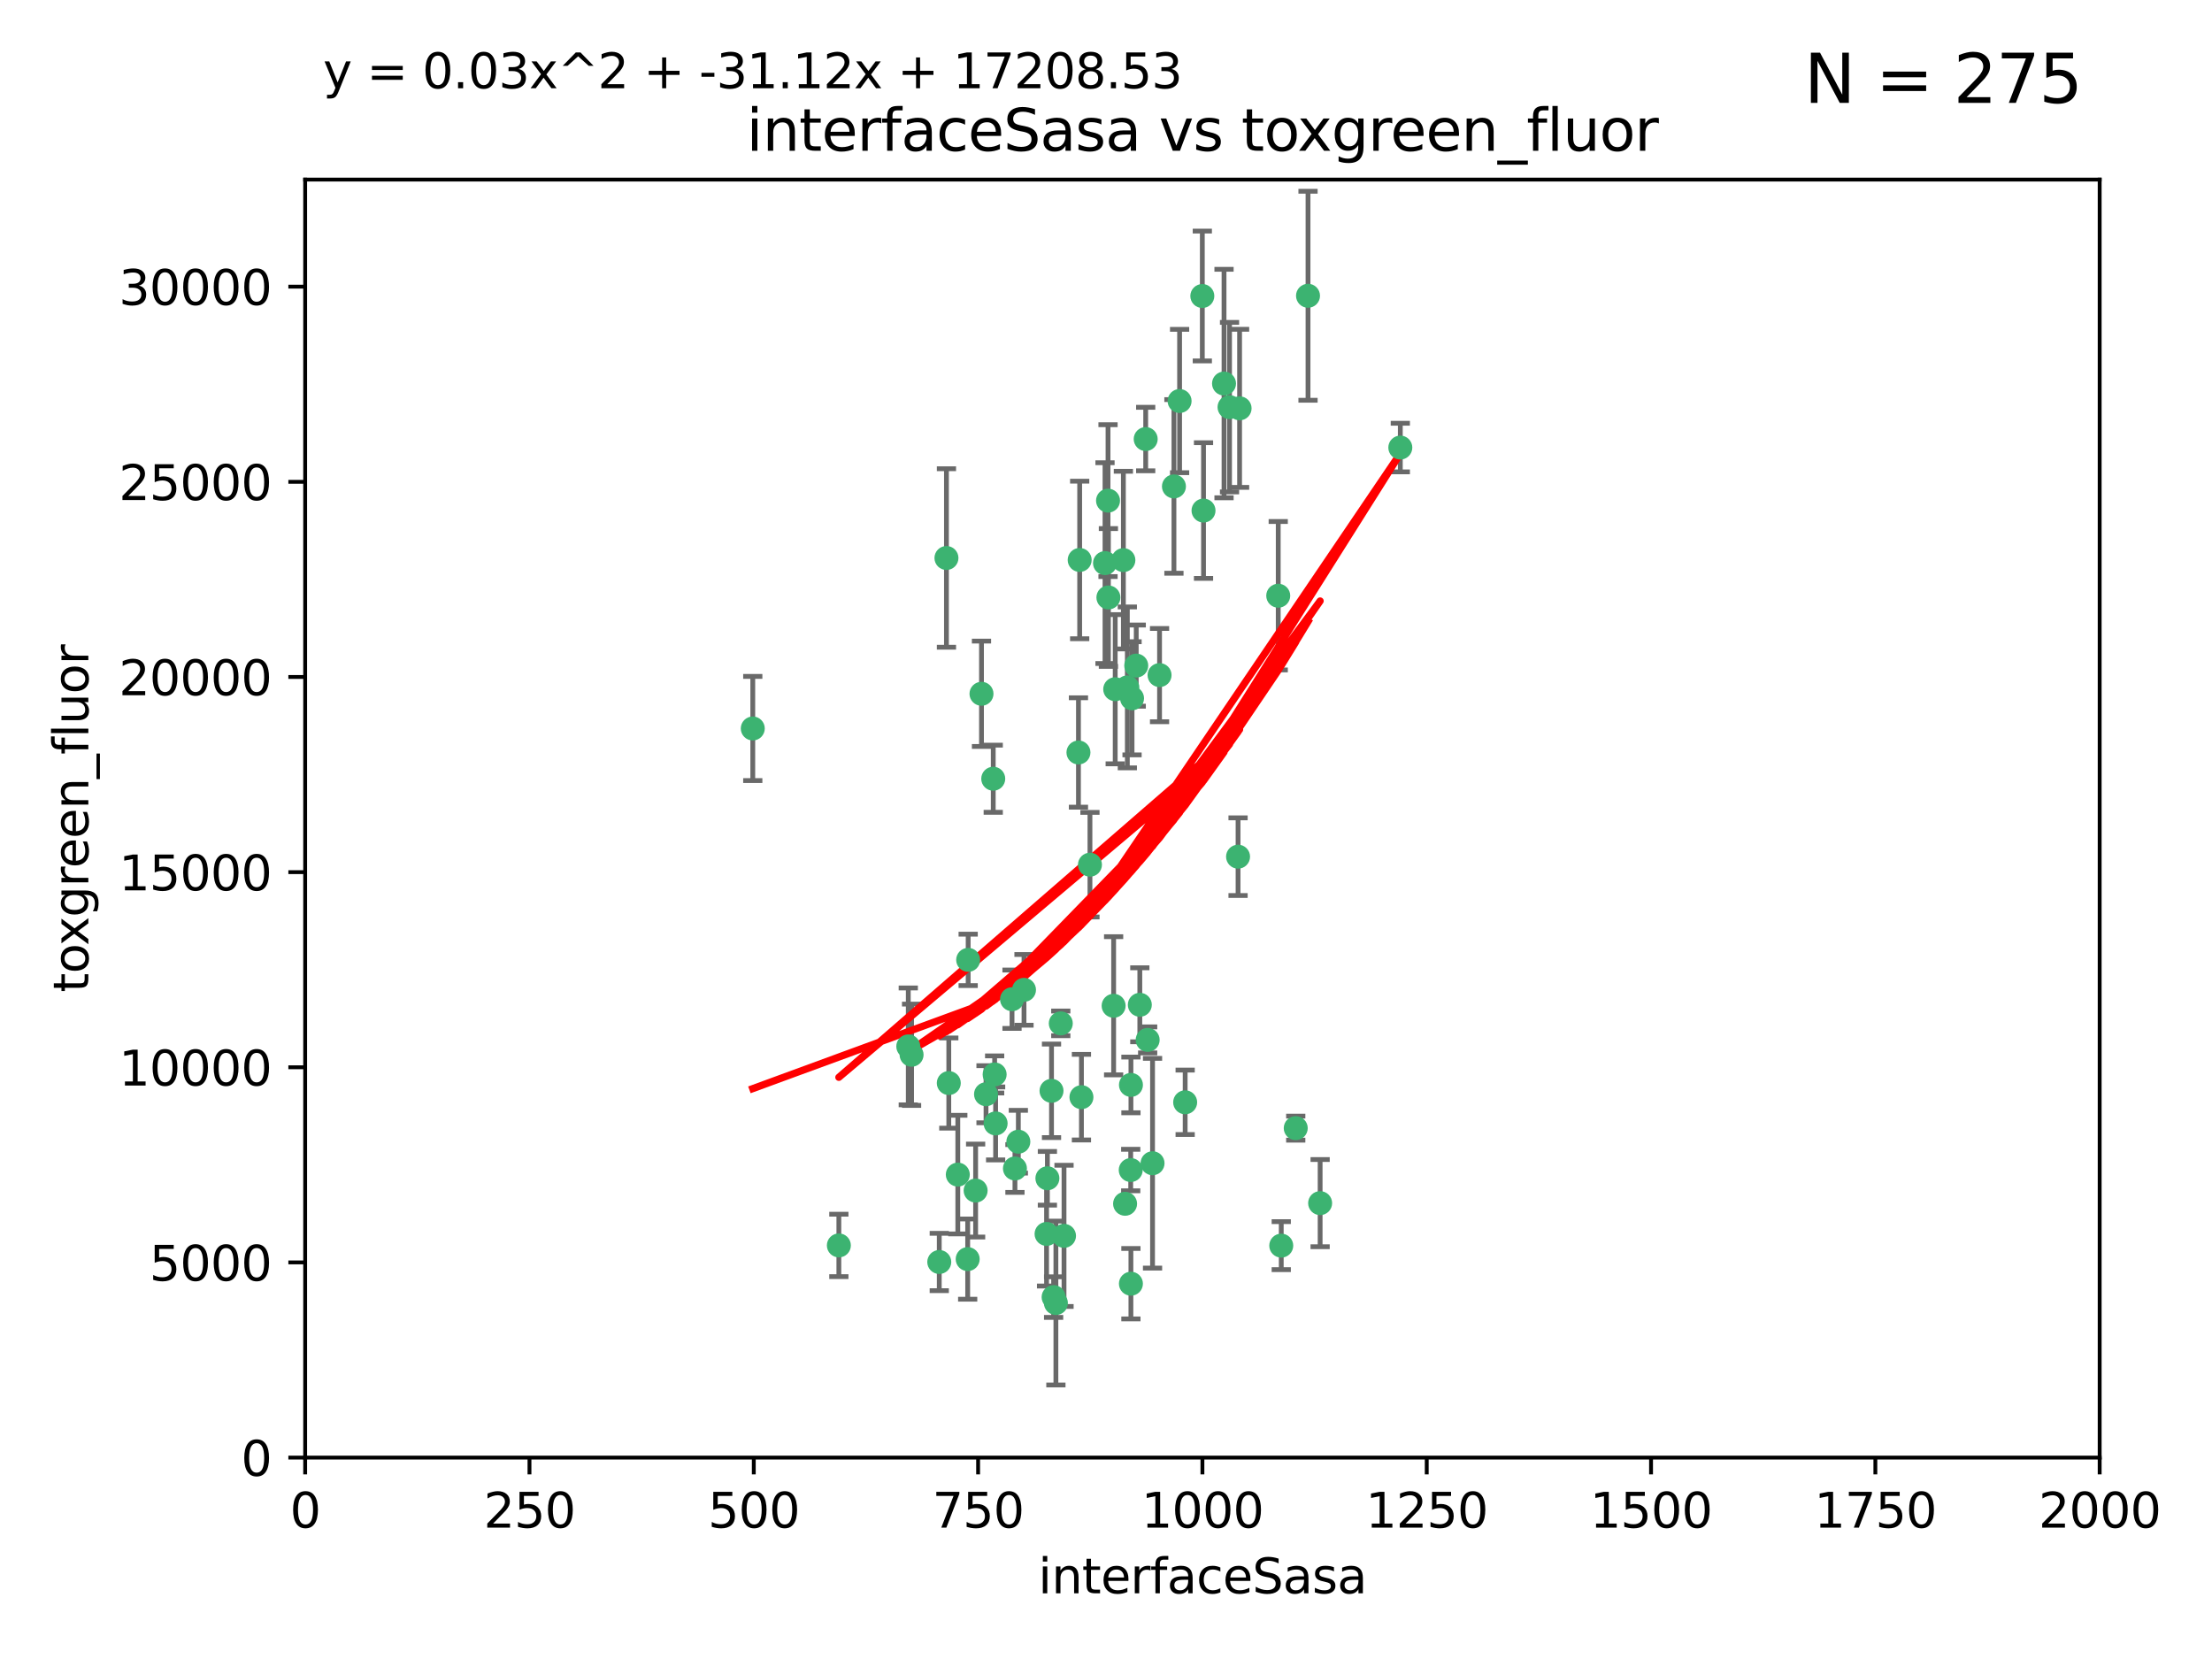 <?xml version="1.0" encoding="utf-8" standalone="no"?>
<!DOCTYPE svg PUBLIC "-//W3C//DTD SVG 1.1//EN"
  "http://www.w3.org/Graphics/SVG/1.1/DTD/svg11.dtd">
<svg xmlns:xlink="http://www.w3.org/1999/xlink" width="460.8pt" height="345.6pt" viewBox="0 0 460.8 345.6" xmlns="http://www.w3.org/2000/svg" version="1.1">
 <defs>
  <style type="text/css">*{stroke-linejoin: round; stroke-linecap: butt}</style>
 </defs>
 <g id="figure_1">
  <g id="patch_1">
   <path d="M 0 345.6 
L 460.8 345.6 
L 460.8 0 
L 0 0 
z
" style="fill: #ffffff"/>
  </g>
  <g id="axes_1">
   <g id="patch_2">
    <path d="M 63.571 303.64 
L 437.4 303.64 
L 437.4 37.411 
L 63.571 37.411 
z
" style="fill: #ffffff"/>
   </g>
   <g id="PathCollection_1">
    <defs>
     <path id="m108605cc46" d="M 0 1.118 
C 0.297 1.118 0.581 1 0.791 0.791 
C 1 0.581 1.118 0.297 1.118 0 
C 1.118 -0.297 1 -0.581 0.791 -0.791 
C 0.581 -1 0.297 -1.118 0 -1.118 
C -0.297 -1.118 -0.581 -1 -0.791 -0.791 
C -1 -0.581 -1.118 -0.297 -1.118 0 
C -1.118 0.297 -1 0.581 -0.791 0.791 
C -0.581 1 -0.297 1.118 0 1.118 
z
" style="stroke: #3cb371"/>
    </defs>
    <g clip-path="url(#pb2a19db1b9)">
     <use xlink:href="#m108605cc46" x="272.484" y="61.614" style="fill: #3cb371; stroke: #3cb371"/>
     <use xlink:href="#m108605cc46" x="266.28" y="124.1" style="fill: #3cb371; stroke: #3cb371"/>
     <use xlink:href="#m108605cc46" x="250.716" y="106.358" style="fill: #3cb371; stroke: #3cb371"/>
     <use xlink:href="#m108605cc46" x="254.987" y="79.9" style="fill: #3cb371; stroke: #3cb371"/>
     <use xlink:href="#m108605cc46" x="174.75" y="259.442" style="fill: #3cb371; stroke: #3cb371"/>
     <use xlink:href="#m108605cc46" x="258.229" y="85.062" style="fill: #3cb371; stroke: #3cb371"/>
     <use xlink:href="#m108605cc46" x="241.557" y="140.634" style="fill: #3cb371; stroke: #3cb371"/>
     <use xlink:href="#m108605cc46" x="230.194" y="117.306" style="fill: #3cb371; stroke: #3cb371"/>
     <use xlink:href="#m108605cc46" x="244.553" y="101.33" style="fill: #3cb371; stroke: #3cb371"/>
     <use xlink:href="#m108605cc46" x="232.318" y="143.574" style="fill: #3cb371; stroke: #3cb371"/>
     <use xlink:href="#m108605cc46" x="256.134" y="84.817" style="fill: #3cb371; stroke: #3cb371"/>
     <use xlink:href="#m108605cc46" x="234.02" y="116.682" style="fill: #3cb371; stroke: #3cb371"/>
     <use xlink:href="#m108605cc46" x="238.669" y="91.463" style="fill: #3cb371; stroke: #3cb371"/>
     <use xlink:href="#m108605cc46" x="245.731" y="83.54" style="fill: #3cb371; stroke: #3cb371"/>
     <use xlink:href="#m108605cc46" x="227.058" y="180.131" style="fill: #3cb371; stroke: #3cb371"/>
     <use xlink:href="#m108605cc46" x="266.908" y="259.488" style="fill: #3cb371; stroke: #3cb371"/>
     <use xlink:href="#m108605cc46" x="269.927" y="235.012" style="fill: #3cb371; stroke: #3cb371"/>
     <use xlink:href="#m108605cc46" x="240.095" y="242.324" style="fill: #3cb371; stroke: #3cb371"/>
     <use xlink:href="#m108605cc46" x="291.711" y="93.237" style="fill: #3cb371; stroke: #3cb371"/>
     <use xlink:href="#m108605cc46" x="224.916" y="116.65" style="fill: #3cb371; stroke: #3cb371"/>
     <use xlink:href="#m108605cc46" x="250.465" y="61.664" style="fill: #3cb371; stroke: #3cb371"/>
     <use xlink:href="#m108605cc46" x="204.462" y="144.527" style="fill: #3cb371; stroke: #3cb371"/>
     <use xlink:href="#m108605cc46" x="201.688" y="199.958" style="fill: #3cb371; stroke: #3cb371"/>
     <use xlink:href="#m108605cc46" x="230.822" y="104.293" style="fill: #3cb371; stroke: #3cb371"/>
     <use xlink:href="#m108605cc46" x="224.662" y="156.754" style="fill: #3cb371; stroke: #3cb371"/>
     <use xlink:href="#m108605cc46" x="275.007" y="250.635" style="fill: #3cb371; stroke: #3cb371"/>
     <use xlink:href="#m108605cc46" x="236.699" y="138.657" style="fill: #3cb371; stroke: #3cb371"/>
     <use xlink:href="#m108605cc46" x="230.901" y="124.464" style="fill: #3cb371; stroke: #3cb371"/>
     <use xlink:href="#m108605cc46" x="234.375" y="250.767" style="fill: #3cb371; stroke: #3cb371"/>
     <use xlink:href="#m108605cc46" x="221.654" y="257.451" style="fill: #3cb371; stroke: #3cb371"/>
     <use xlink:href="#m108605cc46" x="212.14" y="237.838" style="fill: #3cb371; stroke: #3cb371"/>
     <use xlink:href="#m108605cc46" x="195.666" y="262.896" style="fill: #3cb371; stroke: #3cb371"/>
     <use xlink:href="#m108605cc46" x="206.91" y="162.223" style="fill: #3cb371; stroke: #3cb371"/>
     <use xlink:href="#m108605cc46" x="235.596" y="226.007" style="fill: #3cb371; stroke: #3cb371"/>
     <use xlink:href="#m108605cc46" x="235.59" y="267.417" style="fill: #3cb371; stroke: #3cb371"/>
     <use xlink:href="#m108605cc46" x="201.587" y="262.293" style="fill: #3cb371; stroke: #3cb371"/>
     <use xlink:href="#m108605cc46" x="219.488" y="270.21" style="fill: #3cb371; stroke: #3cb371"/>
     <use xlink:href="#m108605cc46" x="189.211" y="217.987" style="fill: #3cb371; stroke: #3cb371"/>
     <use xlink:href="#m108605cc46" x="203.241" y="248.016" style="fill: #3cb371; stroke: #3cb371"/>
     <use xlink:href="#m108605cc46" x="219.05" y="227.238" style="fill: #3cb371; stroke: #3cb371"/>
     <use xlink:href="#m108605cc46" x="237.446" y="209.316" style="fill: #3cb371; stroke: #3cb371"/>
     <use xlink:href="#m108605cc46" x="239.078" y="216.63" style="fill: #3cb371; stroke: #3cb371"/>
     <use xlink:href="#m108605cc46" x="231.989" y="209.522" style="fill: #3cb371; stroke: #3cb371"/>
     <use xlink:href="#m108605cc46" x="220.981" y="213.19" style="fill: #3cb371; stroke: #3cb371"/>
     <use xlink:href="#m108605cc46" x="213.318" y="206.203" style="fill: #3cb371; stroke: #3cb371"/>
     <use xlink:href="#m108605cc46" x="235.826" y="145.468" style="fill: #3cb371; stroke: #3cb371"/>
     <use xlink:href="#m108605cc46" x="246.891" y="229.628" style="fill: #3cb371; stroke: #3cb371"/>
     <use xlink:href="#m108605cc46" x="257.91" y="178.461" style="fill: #3cb371; stroke: #3cb371"/>
     <use xlink:href="#m108605cc46" x="218.192" y="245.459" style="fill: #3cb371; stroke: #3cb371"/>
     <use xlink:href="#m108605cc46" x="219.963" y="271.445" style="fill: #3cb371; stroke: #3cb371"/>
     <use xlink:href="#m108605cc46" x="189.899" y="219.726" style="fill: #3cb371; stroke: #3cb371"/>
     <use xlink:href="#m108605cc46" x="210.824" y="208.158" style="fill: #3cb371; stroke: #3cb371"/>
     <use xlink:href="#m108605cc46" x="205.407" y="227.947" style="fill: #3cb371; stroke: #3cb371"/>
     <use xlink:href="#m108605cc46" x="234.846" y="143.2" style="fill: #3cb371; stroke: #3cb371"/>
     <use xlink:href="#m108605cc46" x="197.163" y="116.24" style="fill: #3cb371; stroke: #3cb371"/>
     <use xlink:href="#m108605cc46" x="225.284" y="228.56" style="fill: #3cb371; stroke: #3cb371"/>
     <use xlink:href="#m108605cc46" x="218.019" y="257.051" style="fill: #3cb371; stroke: #3cb371"/>
     <use xlink:href="#m108605cc46" x="211.432" y="243.416" style="fill: #3cb371; stroke: #3cb371"/>
     <use xlink:href="#m108605cc46" x="199.529" y="244.691" style="fill: #3cb371; stroke: #3cb371"/>
     <use xlink:href="#m108605cc46" x="235.549" y="243.742" style="fill: #3cb371; stroke: #3cb371"/>
     <use xlink:href="#m108605cc46" x="197.651" y="225.621" style="fill: #3cb371; stroke: #3cb371"/>
     <use xlink:href="#m108605cc46" x="207.406" y="234.031" style="fill: #3cb371; stroke: #3cb371"/>
     <use xlink:href="#m108605cc46" x="207.202" y="223.827" style="fill: #3cb371; stroke: #3cb371"/>
     <use xlink:href="#m108605cc46" x="156.817" y="151.755" style="fill: #3cb371; stroke: #3cb371"/>
    </g>
   </g>
   <g id="matplotlib.axis_1">
    <g id="xtick_1">
     <g id="line2d_1">
      <defs>
       <path id="m094d762539" d="M 0 0 
L 0 3.5 
" style="stroke: #000000; stroke-width: 0.8"/>
      </defs>
      <g>
       <use xlink:href="#m094d762539" x="63.571" y="303.64" style="stroke: #000000; stroke-width: 0.8"/>
      </g>
     </g>
     <g id="text_1">
      <!-- 0 -->
      <g transform="translate(60.39 318.238)scale(0.1 -0.1)">
       <defs>
        <path id="DejaVuSans-30" d="M 2034 4250 
Q 1547 4250 1301 3770 
Q 1056 3291 1056 2328 
Q 1056 1369 1301 889 
Q 1547 409 2034 409 
Q 2525 409 2770 889 
Q 3016 1369 3016 2328 
Q 3016 3291 2770 3770 
Q 2525 4250 2034 4250 
z
M 2034 4750 
Q 2819 4750 3233 4129 
Q 3647 3509 3647 2328 
Q 3647 1150 3233 529 
Q 2819 -91 2034 -91 
Q 1250 -91 836 529 
Q 422 1150 422 2328 
Q 422 3509 836 4129 
Q 1250 4750 2034 4750 
z
" transform="scale(0.016)"/>
       </defs>
       <use xlink:href="#DejaVuSans-30"/>
      </g>
     </g>
    </g>
    <g id="xtick_2">
     <g id="line2d_2">
      <g>
       <use xlink:href="#m094d762539" x="110.3" y="303.64" style="stroke: #000000; stroke-width: 0.8"/>
      </g>
     </g>
     <g id="text_2">
      <!-- 250 -->
      <g transform="translate(100.756 318.238)scale(0.1 -0.1)">
       <defs>
        <path id="DejaVuSans-32" d="M 1228 531 
L 3431 531 
L 3431 0 
L 469 0 
L 469 531 
Q 828 903 1448 1529 
Q 2069 2156 2228 2338 
Q 2531 2678 2651 2914 
Q 2772 3150 2772 3378 
Q 2772 3750 2511 3984 
Q 2250 4219 1831 4219 
Q 1534 4219 1204 4116 
Q 875 4013 500 3803 
L 500 4441 
Q 881 4594 1212 4672 
Q 1544 4750 1819 4750 
Q 2544 4750 2975 4387 
Q 3406 4025 3406 3419 
Q 3406 3131 3298 2873 
Q 3191 2616 2906 2266 
Q 2828 2175 2409 1742 
Q 1991 1309 1228 531 
z
" transform="scale(0.016)"/>
        <path id="DejaVuSans-35" d="M 691 4666 
L 3169 4666 
L 3169 4134 
L 1269 4134 
L 1269 2991 
Q 1406 3038 1543 3061 
Q 1681 3084 1819 3084 
Q 2600 3084 3056 2656 
Q 3513 2228 3513 1497 
Q 3513 744 3044 326 
Q 2575 -91 1722 -91 
Q 1428 -91 1123 -41 
Q 819 9 494 109 
L 494 744 
Q 775 591 1075 516 
Q 1375 441 1709 441 
Q 2250 441 2565 725 
Q 2881 1009 2881 1497 
Q 2881 1984 2565 2268 
Q 2250 2553 1709 2553 
Q 1456 2553 1204 2497 
Q 953 2441 691 2322 
L 691 4666 
z
" transform="scale(0.016)"/>
       </defs>
       <use xlink:href="#DejaVuSans-32"/>
       <use xlink:href="#DejaVuSans-35" x="63.623"/>
       <use xlink:href="#DejaVuSans-30" x="127.246"/>
      </g>
     </g>
    </g>
    <g id="xtick_3">
     <g id="line2d_3">
      <g>
       <use xlink:href="#m094d762539" x="157.028" y="303.64" style="stroke: #000000; stroke-width: 0.8"/>
      </g>
     </g>
     <g id="text_3">
      <!-- 500 -->
      <g transform="translate(147.485 318.238)scale(0.1 -0.1)">
       <use xlink:href="#DejaVuSans-35"/>
       <use xlink:href="#DejaVuSans-30" x="63.623"/>
       <use xlink:href="#DejaVuSans-30" x="127.246"/>
      </g>
     </g>
    </g>
    <g id="xtick_4">
     <g id="line2d_4">
      <g>
       <use xlink:href="#m094d762539" x="203.757" y="303.64" style="stroke: #000000; stroke-width: 0.8"/>
      </g>
     </g>
     <g id="text_4">
      <!-- 750 -->
      <g transform="translate(194.213 318.238)scale(0.1 -0.1)">
       <defs>
        <path id="DejaVuSans-37" d="M 525 4666 
L 3525 4666 
L 3525 4397 
L 1831 0 
L 1172 0 
L 2766 4134 
L 525 4134 
L 525 4666 
z
" transform="scale(0.016)"/>
       </defs>
       <use xlink:href="#DejaVuSans-37"/>
       <use xlink:href="#DejaVuSans-35" x="63.623"/>
       <use xlink:href="#DejaVuSans-30" x="127.246"/>
      </g>
     </g>
    </g>
    <g id="xtick_5">
     <g id="line2d_5">
      <g>
       <use xlink:href="#m094d762539" x="250.486" y="303.64" style="stroke: #000000; stroke-width: 0.8"/>
      </g>
     </g>
     <g id="text_5">
      <!-- 1000 -->
      <g transform="translate(237.761 318.238)scale(0.1 -0.1)">
       <defs>
        <path id="DejaVuSans-31" d="M 794 531 
L 1825 531 
L 1825 4091 
L 703 3866 
L 703 4441 
L 1819 4666 
L 2450 4666 
L 2450 531 
L 3481 531 
L 3481 0 
L 794 0 
L 794 531 
z
" transform="scale(0.016)"/>
       </defs>
       <use xlink:href="#DejaVuSans-31"/>
       <use xlink:href="#DejaVuSans-30" x="63.623"/>
       <use xlink:href="#DejaVuSans-30" x="127.246"/>
       <use xlink:href="#DejaVuSans-30" x="190.869"/>
      </g>
     </g>
    </g>
    <g id="xtick_6">
     <g id="line2d_6">
      <g>
       <use xlink:href="#m094d762539" x="297.214" y="303.64" style="stroke: #000000; stroke-width: 0.8"/>
      </g>
     </g>
     <g id="text_6">
      <!-- 1250 -->
      <g transform="translate(284.489 318.238)scale(0.1 -0.1)">
       <use xlink:href="#DejaVuSans-31"/>
       <use xlink:href="#DejaVuSans-32" x="63.623"/>
       <use xlink:href="#DejaVuSans-35" x="127.246"/>
       <use xlink:href="#DejaVuSans-30" x="190.869"/>
      </g>
     </g>
    </g>
    <g id="xtick_7">
     <g id="line2d_7">
      <g>
       <use xlink:href="#m094d762539" x="343.943" y="303.64" style="stroke: #000000; stroke-width: 0.8"/>
      </g>
     </g>
     <g id="text_7">
      <!-- 1500 -->
      <g transform="translate(331.218 318.238)scale(0.1 -0.1)">
       <use xlink:href="#DejaVuSans-31"/>
       <use xlink:href="#DejaVuSans-35" x="63.623"/>
       <use xlink:href="#DejaVuSans-30" x="127.246"/>
       <use xlink:href="#DejaVuSans-30" x="190.869"/>
      </g>
     </g>
    </g>
    <g id="xtick_8">
     <g id="line2d_8">
      <g>
       <use xlink:href="#m094d762539" x="390.671" y="303.64" style="stroke: #000000; stroke-width: 0.8"/>
      </g>
     </g>
     <g id="text_8">
      <!-- 1750 -->
      <g transform="translate(377.946 318.238)scale(0.1 -0.1)">
       <use xlink:href="#DejaVuSans-31"/>
       <use xlink:href="#DejaVuSans-37" x="63.623"/>
       <use xlink:href="#DejaVuSans-35" x="127.246"/>
       <use xlink:href="#DejaVuSans-30" x="190.869"/>
      </g>
     </g>
    </g>
    <g id="xtick_9">
     <g id="line2d_9">
      <g>
       <use xlink:href="#m094d762539" x="437.4" y="303.64" style="stroke: #000000; stroke-width: 0.8"/>
      </g>
     </g>
     <g id="text_9">
      <!-- 2000 -->
      <g transform="translate(424.675 318.238)scale(0.1 -0.1)">
       <use xlink:href="#DejaVuSans-32"/>
       <use xlink:href="#DejaVuSans-30" x="63.623"/>
       <use xlink:href="#DejaVuSans-30" x="127.246"/>
       <use xlink:href="#DejaVuSans-30" x="190.869"/>
      </g>
     </g>
    </g>
    <g id="text_10">
     <!-- interfaceSasa -->
     <g transform="translate(216.279 331.917)scale(0.1 -0.1)">
      <defs>
       <path id="DejaVuSans-69" d="M 603 3500 
L 1178 3500 
L 1178 0 
L 603 0 
L 603 3500 
z
M 603 4863 
L 1178 4863 
L 1178 4134 
L 603 4134 
L 603 4863 
z
" transform="scale(0.016)"/>
       <path id="DejaVuSans-6e" d="M 3513 2113 
L 3513 0 
L 2938 0 
L 2938 2094 
Q 2938 2591 2744 2837 
Q 2550 3084 2163 3084 
Q 1697 3084 1428 2787 
Q 1159 2491 1159 1978 
L 1159 0 
L 581 0 
L 581 3500 
L 1159 3500 
L 1159 2956 
Q 1366 3272 1645 3428 
Q 1925 3584 2291 3584 
Q 2894 3584 3203 3211 
Q 3513 2838 3513 2113 
z
" transform="scale(0.016)"/>
       <path id="DejaVuSans-74" d="M 1172 4494 
L 1172 3500 
L 2356 3500 
L 2356 3053 
L 1172 3053 
L 1172 1153 
Q 1172 725 1289 603 
Q 1406 481 1766 481 
L 2356 481 
L 2356 0 
L 1766 0 
Q 1100 0 847 248 
Q 594 497 594 1153 
L 594 3053 
L 172 3053 
L 172 3500 
L 594 3500 
L 594 4494 
L 1172 4494 
z
" transform="scale(0.016)"/>
       <path id="DejaVuSans-65" d="M 3597 1894 
L 3597 1613 
L 953 1613 
Q 991 1019 1311 708 
Q 1631 397 2203 397 
Q 2534 397 2845 478 
Q 3156 559 3463 722 
L 3463 178 
Q 3153 47 2828 -22 
Q 2503 -91 2169 -91 
Q 1331 -91 842 396 
Q 353 884 353 1716 
Q 353 2575 817 3079 
Q 1281 3584 2069 3584 
Q 2775 3584 3186 3129 
Q 3597 2675 3597 1894 
z
M 3022 2063 
Q 3016 2534 2758 2815 
Q 2500 3097 2075 3097 
Q 1594 3097 1305 2825 
Q 1016 2553 972 2059 
L 3022 2063 
z
" transform="scale(0.016)"/>
       <path id="DejaVuSans-72" d="M 2631 2963 
Q 2534 3019 2420 3045 
Q 2306 3072 2169 3072 
Q 1681 3072 1420 2755 
Q 1159 2438 1159 1844 
L 1159 0 
L 581 0 
L 581 3500 
L 1159 3500 
L 1159 2956 
Q 1341 3275 1631 3429 
Q 1922 3584 2338 3584 
Q 2397 3584 2469 3576 
Q 2541 3569 2628 3553 
L 2631 2963 
z
" transform="scale(0.016)"/>
       <path id="DejaVuSans-66" d="M 2375 4863 
L 2375 4384 
L 1825 4384 
Q 1516 4384 1395 4259 
Q 1275 4134 1275 3809 
L 1275 3500 
L 2222 3500 
L 2222 3053 
L 1275 3053 
L 1275 0 
L 697 0 
L 697 3053 
L 147 3053 
L 147 3500 
L 697 3500 
L 697 3744 
Q 697 4328 969 4595 
Q 1241 4863 1831 4863 
L 2375 4863 
z
" transform="scale(0.016)"/>
       <path id="DejaVuSans-61" d="M 2194 1759 
Q 1497 1759 1228 1600 
Q 959 1441 959 1056 
Q 959 750 1161 570 
Q 1363 391 1709 391 
Q 2188 391 2477 730 
Q 2766 1069 2766 1631 
L 2766 1759 
L 2194 1759 
z
M 3341 1997 
L 3341 0 
L 2766 0 
L 2766 531 
Q 2569 213 2275 61 
Q 1981 -91 1556 -91 
Q 1019 -91 701 211 
Q 384 513 384 1019 
Q 384 1609 779 1909 
Q 1175 2209 1959 2209 
L 2766 2209 
L 2766 2266 
Q 2766 2663 2505 2880 
Q 2244 3097 1772 3097 
Q 1472 3097 1187 3025 
Q 903 2953 641 2809 
L 641 3341 
Q 956 3463 1253 3523 
Q 1550 3584 1831 3584 
Q 2591 3584 2966 3190 
Q 3341 2797 3341 1997 
z
" transform="scale(0.016)"/>
       <path id="DejaVuSans-63" d="M 3122 3366 
L 3122 2828 
Q 2878 2963 2633 3030 
Q 2388 3097 2138 3097 
Q 1578 3097 1268 2742 
Q 959 2388 959 1747 
Q 959 1106 1268 751 
Q 1578 397 2138 397 
Q 2388 397 2633 464 
Q 2878 531 3122 666 
L 3122 134 
Q 2881 22 2623 -34 
Q 2366 -91 2075 -91 
Q 1284 -91 818 406 
Q 353 903 353 1747 
Q 353 2603 823 3093 
Q 1294 3584 2113 3584 
Q 2378 3584 2631 3529 
Q 2884 3475 3122 3366 
z
" transform="scale(0.016)"/>
       <path id="DejaVuSans-53" d="M 3425 4513 
L 3425 3897 
Q 3066 4069 2747 4153 
Q 2428 4238 2131 4238 
Q 1616 4238 1336 4038 
Q 1056 3838 1056 3469 
Q 1056 3159 1242 3001 
Q 1428 2844 1947 2747 
L 2328 2669 
Q 3034 2534 3370 2195 
Q 3706 1856 3706 1288 
Q 3706 609 3251 259 
Q 2797 -91 1919 -91 
Q 1588 -91 1214 -16 
Q 841 59 441 206 
L 441 856 
Q 825 641 1194 531 
Q 1563 422 1919 422 
Q 2459 422 2753 634 
Q 3047 847 3047 1241 
Q 3047 1584 2836 1778 
Q 2625 1972 2144 2069 
L 1759 2144 
Q 1053 2284 737 2584 
Q 422 2884 422 3419 
Q 422 4038 858 4394 
Q 1294 4750 2059 4750 
Q 2388 4750 2728 4690 
Q 3069 4631 3425 4513 
z
" transform="scale(0.016)"/>
       <path id="DejaVuSans-73" d="M 2834 3397 
L 2834 2853 
Q 2591 2978 2328 3040 
Q 2066 3103 1784 3103 
Q 1356 3103 1142 2972 
Q 928 2841 928 2578 
Q 928 2378 1081 2264 
Q 1234 2150 1697 2047 
L 1894 2003 
Q 2506 1872 2764 1633 
Q 3022 1394 3022 966 
Q 3022 478 2636 193 
Q 2250 -91 1575 -91 
Q 1294 -91 989 -36 
Q 684 19 347 128 
L 347 722 
Q 666 556 975 473 
Q 1284 391 1588 391 
Q 1994 391 2212 530 
Q 2431 669 2431 922 
Q 2431 1156 2273 1281 
Q 2116 1406 1581 1522 
L 1381 1569 
Q 847 1681 609 1914 
Q 372 2147 372 2553 
Q 372 3047 722 3315 
Q 1072 3584 1716 3584 
Q 2034 3584 2315 3537 
Q 2597 3491 2834 3397 
z
" transform="scale(0.016)"/>
      </defs>
      <use xlink:href="#DejaVuSans-69"/>
      <use xlink:href="#DejaVuSans-6e" x="27.783"/>
      <use xlink:href="#DejaVuSans-74" x="91.162"/>
      <use xlink:href="#DejaVuSans-65" x="130.371"/>
      <use xlink:href="#DejaVuSans-72" x="191.895"/>
      <use xlink:href="#DejaVuSans-66" x="233.008"/>
      <use xlink:href="#DejaVuSans-61" x="268.213"/>
      <use xlink:href="#DejaVuSans-63" x="329.492"/>
      <use xlink:href="#DejaVuSans-65" x="384.473"/>
      <use xlink:href="#DejaVuSans-53" x="445.996"/>
      <use xlink:href="#DejaVuSans-61" x="509.473"/>
      <use xlink:href="#DejaVuSans-73" x="570.752"/>
      <use xlink:href="#DejaVuSans-61" x="622.852"/>
     </g>
    </g>
   </g>
   <g id="matplotlib.axis_2">
    <g id="ytick_1">
     <g id="line2d_10">
      <defs>
       <path id="mae3eba90f2" d="M 0 0 
L -3.5 0 
" style="stroke: #000000; stroke-width: 0.8"/>
      </defs>
      <g>
       <use xlink:href="#mae3eba90f2" x="63.571" y="303.64" style="stroke: #000000; stroke-width: 0.8"/>
      </g>
     </g>
     <g id="text_11">
      <!-- 0 -->
      <g transform="translate(50.209 307.439)scale(0.1 -0.1)">
       <use xlink:href="#DejaVuSans-30"/>
      </g>
     </g>
    </g>
    <g id="ytick_2">
     <g id="line2d_11">
      <g>
       <use xlink:href="#mae3eba90f2" x="63.571" y="262.986" style="stroke: #000000; stroke-width: 0.8"/>
      </g>
     </g>
     <g id="text_12">
      <!-- 5000 -->
      <g transform="translate(31.121 266.786)scale(0.1 -0.1)">
       <use xlink:href="#DejaVuSans-35"/>
       <use xlink:href="#DejaVuSans-30" x="63.623"/>
       <use xlink:href="#DejaVuSans-30" x="127.246"/>
       <use xlink:href="#DejaVuSans-30" x="190.869"/>
      </g>
     </g>
    </g>
    <g id="ytick_3">
     <g id="line2d_12">
      <g>
       <use xlink:href="#mae3eba90f2" x="63.571" y="222.333" style="stroke: #000000; stroke-width: 0.8"/>
      </g>
     </g>
     <g id="text_13">
      <!-- 10000 -->
      <g transform="translate(24.759 226.132)scale(0.1 -0.1)">
       <use xlink:href="#DejaVuSans-31"/>
       <use xlink:href="#DejaVuSans-30" x="63.623"/>
       <use xlink:href="#DejaVuSans-30" x="127.246"/>
       <use xlink:href="#DejaVuSans-30" x="190.869"/>
       <use xlink:href="#DejaVuSans-30" x="254.492"/>
      </g>
     </g>
    </g>
    <g id="ytick_4">
     <g id="line2d_13">
      <g>
       <use xlink:href="#mae3eba90f2" x="63.571" y="181.679" style="stroke: #000000; stroke-width: 0.8"/>
      </g>
     </g>
     <g id="text_14">
      <!-- 15000 -->
      <g transform="translate(24.759 185.478)scale(0.1 -0.1)">
       <use xlink:href="#DejaVuSans-31"/>
       <use xlink:href="#DejaVuSans-35" x="63.623"/>
       <use xlink:href="#DejaVuSans-30" x="127.246"/>
       <use xlink:href="#DejaVuSans-30" x="190.869"/>
       <use xlink:href="#DejaVuSans-30" x="254.492"/>
      </g>
     </g>
    </g>
    <g id="ytick_5">
     <g id="line2d_14">
      <g>
       <use xlink:href="#mae3eba90f2" x="63.571" y="141.026" style="stroke: #000000; stroke-width: 0.8"/>
      </g>
     </g>
     <g id="text_15">
      <!-- 20000 -->
      <g transform="translate(24.759 144.825)scale(0.1 -0.1)">
       <use xlink:href="#DejaVuSans-32"/>
       <use xlink:href="#DejaVuSans-30" x="63.623"/>
       <use xlink:href="#DejaVuSans-30" x="127.246"/>
       <use xlink:href="#DejaVuSans-30" x="190.869"/>
       <use xlink:href="#DejaVuSans-30" x="254.492"/>
      </g>
     </g>
    </g>
    <g id="ytick_6">
     <g id="line2d_15">
      <g>
       <use xlink:href="#mae3eba90f2" x="63.571" y="100.372" style="stroke: #000000; stroke-width: 0.8"/>
      </g>
     </g>
     <g id="text_16">
      <!-- 25000 -->
      <g transform="translate(24.759 104.171)scale(0.1 -0.1)">
       <use xlink:href="#DejaVuSans-32"/>
       <use xlink:href="#DejaVuSans-35" x="63.623"/>
       <use xlink:href="#DejaVuSans-30" x="127.246"/>
       <use xlink:href="#DejaVuSans-30" x="190.869"/>
       <use xlink:href="#DejaVuSans-30" x="254.492"/>
      </g>
     </g>
    </g>
    <g id="ytick_7">
     <g id="line2d_16">
      <g>
       <use xlink:href="#mae3eba90f2" x="63.571" y="59.718" style="stroke: #000000; stroke-width: 0.8"/>
      </g>
     </g>
     <g id="text_17">
      <!-- 30000 -->
      <g transform="translate(24.759 63.518)scale(0.1 -0.1)">
       <defs>
        <path id="DejaVuSans-33" d="M 2597 2516 
Q 3050 2419 3304 2112 
Q 3559 1806 3559 1356 
Q 3559 666 3084 287 
Q 2609 -91 1734 -91 
Q 1441 -91 1130 -33 
Q 819 25 488 141 
L 488 750 
Q 750 597 1062 519 
Q 1375 441 1716 441 
Q 2309 441 2620 675 
Q 2931 909 2931 1356 
Q 2931 1769 2642 2001 
Q 2353 2234 1838 2234 
L 1294 2234 
L 1294 2753 
L 1863 2753 
Q 2328 2753 2575 2939 
Q 2822 3125 2822 3475 
Q 2822 3834 2567 4026 
Q 2313 4219 1838 4219 
Q 1578 4219 1281 4162 
Q 984 4106 628 3988 
L 628 4550 
Q 988 4650 1302 4700 
Q 1616 4750 1894 4750 
Q 2613 4750 3031 4423 
Q 3450 4097 3450 3541 
Q 3450 3153 3228 2886 
Q 3006 2619 2597 2516 
z
" transform="scale(0.016)"/>
       </defs>
       <use xlink:href="#DejaVuSans-33"/>
       <use xlink:href="#DejaVuSans-30" x="63.623"/>
       <use xlink:href="#DejaVuSans-30" x="127.246"/>
       <use xlink:href="#DejaVuSans-30" x="190.869"/>
       <use xlink:href="#DejaVuSans-30" x="254.492"/>
      </g>
     </g>
    </g>
    <g id="text_18">
     <!-- toxgreen_fluor -->
     <g transform="translate(18.401 206.72)rotate(-90)scale(0.1 -0.1)">
      <defs>
       <path id="DejaVuSans-6f" d="M 1959 3097 
Q 1497 3097 1228 2736 
Q 959 2375 959 1747 
Q 959 1119 1226 758 
Q 1494 397 1959 397 
Q 2419 397 2687 759 
Q 2956 1122 2956 1747 
Q 2956 2369 2687 2733 
Q 2419 3097 1959 3097 
z
M 1959 3584 
Q 2709 3584 3137 3096 
Q 3566 2609 3566 1747 
Q 3566 888 3137 398 
Q 2709 -91 1959 -91 
Q 1206 -91 779 398 
Q 353 888 353 1747 
Q 353 2609 779 3096 
Q 1206 3584 1959 3584 
z
" transform="scale(0.016)"/>
       <path id="DejaVuSans-78" d="M 3513 3500 
L 2247 1797 
L 3578 0 
L 2900 0 
L 1881 1375 
L 863 0 
L 184 0 
L 1544 1831 
L 300 3500 
L 978 3500 
L 1906 2253 
L 2834 3500 
L 3513 3500 
z
" transform="scale(0.016)"/>
       <path id="DejaVuSans-67" d="M 2906 1791 
Q 2906 2416 2648 2759 
Q 2391 3103 1925 3103 
Q 1463 3103 1205 2759 
Q 947 2416 947 1791 
Q 947 1169 1205 825 
Q 1463 481 1925 481 
Q 2391 481 2648 825 
Q 2906 1169 2906 1791 
z
M 3481 434 
Q 3481 -459 3084 -895 
Q 2688 -1331 1869 -1331 
Q 1566 -1331 1297 -1286 
Q 1028 -1241 775 -1147 
L 775 -588 
Q 1028 -725 1275 -790 
Q 1522 -856 1778 -856 
Q 2344 -856 2625 -561 
Q 2906 -266 2906 331 
L 2906 616 
Q 2728 306 2450 153 
Q 2172 0 1784 0 
Q 1141 0 747 490 
Q 353 981 353 1791 
Q 353 2603 747 3093 
Q 1141 3584 1784 3584 
Q 2172 3584 2450 3431 
Q 2728 3278 2906 2969 
L 2906 3500 
L 3481 3500 
L 3481 434 
z
" transform="scale(0.016)"/>
       <path id="DejaVuSans-5f" d="M 3263 -1063 
L 3263 -1509 
L -63 -1509 
L -63 -1063 
L 3263 -1063 
z
" transform="scale(0.016)"/>
       <path id="DejaVuSans-6c" d="M 603 4863 
L 1178 4863 
L 1178 0 
L 603 0 
L 603 4863 
z
" transform="scale(0.016)"/>
       <path id="DejaVuSans-75" d="M 544 1381 
L 544 3500 
L 1119 3500 
L 1119 1403 
Q 1119 906 1312 657 
Q 1506 409 1894 409 
Q 2359 409 2629 706 
Q 2900 1003 2900 1516 
L 2900 3500 
L 3475 3500 
L 3475 0 
L 2900 0 
L 2900 538 
Q 2691 219 2414 64 
Q 2138 -91 1772 -91 
Q 1169 -91 856 284 
Q 544 659 544 1381 
z
M 1991 3584 
L 1991 3584 
z
" transform="scale(0.016)"/>
      </defs>
      <use xlink:href="#DejaVuSans-74"/>
      <use xlink:href="#DejaVuSans-6f" x="39.209"/>
      <use xlink:href="#DejaVuSans-78" x="97.266"/>
      <use xlink:href="#DejaVuSans-67" x="156.445"/>
      <use xlink:href="#DejaVuSans-72" x="219.922"/>
      <use xlink:href="#DejaVuSans-65" x="258.785"/>
      <use xlink:href="#DejaVuSans-65" x="320.309"/>
      <use xlink:href="#DejaVuSans-6e" x="381.832"/>
      <use xlink:href="#DejaVuSans-5f" x="445.211"/>
      <use xlink:href="#DejaVuSans-66" x="495.211"/>
      <use xlink:href="#DejaVuSans-6c" x="530.416"/>
      <use xlink:href="#DejaVuSans-75" x="558.199"/>
      <use xlink:href="#DejaVuSans-6f" x="621.578"/>
      <use xlink:href="#DejaVuSans-72" x="682.76"/>
     </g>
    </g>
   </g>
   <g id="LineCollection_1">
    <path d="M 272.484 83.38 
L 272.484 39.848 
" clip-path="url(#pb2a19db1b9)" style="fill: none; stroke: #696969"/>
    <path d="M 266.28 139.562 
L 266.28 108.638 
" clip-path="url(#pb2a19db1b9)" style="fill: none; stroke: #696969"/>
    <path d="M 250.716 120.489 
L 250.716 92.227 
" clip-path="url(#pb2a19db1b9)" style="fill: none; stroke: #696969"/>
    <path d="M 254.987 103.698 
L 254.987 56.102 
" clip-path="url(#pb2a19db1b9)" style="fill: none; stroke: #696969"/>
    <path d="M 174.75 265.941 
L 174.75 252.944 
" clip-path="url(#pb2a19db1b9)" style="fill: none; stroke: #696969"/>
    <path d="M 258.229 101.528 
L 258.229 68.595 
" clip-path="url(#pb2a19db1b9)" style="fill: none; stroke: #696969"/>
    <path d="M 241.557 150.349 
L 241.557 130.92 
" clip-path="url(#pb2a19db1b9)" style="fill: none; stroke: #696969"/>
    <path d="M 230.194 138.218 
L 230.194 96.393 
" clip-path="url(#pb2a19db1b9)" style="fill: none; stroke: #696969"/>
    <path d="M 244.553 119.415 
L 244.553 83.245 
" clip-path="url(#pb2a19db1b9)" style="fill: none; stroke: #696969"/>
    <path d="M 232.318 159.116 
L 232.318 128.031 
" clip-path="url(#pb2a19db1b9)" style="fill: none; stroke: #696969"/>
    <path d="M 256.134 102.476 
L 256.134 67.157 
" clip-path="url(#pb2a19db1b9)" style="fill: none; stroke: #696969"/>
    <path d="M 234.02 135.19 
L 234.02 98.175 
" clip-path="url(#pb2a19db1b9)" style="fill: none; stroke: #696969"/>
    <path d="M 238.669 98.075 
L 238.669 84.85 
" clip-path="url(#pb2a19db1b9)" style="fill: none; stroke: #696969"/>
    <path d="M 245.731 98.468 
L 245.731 68.613 
" clip-path="url(#pb2a19db1b9)" style="fill: none; stroke: #696969"/>
    <path d="M 227.058 191.021 
L 227.058 169.24 
" clip-path="url(#pb2a19db1b9)" style="fill: none; stroke: #696969"/>
    <path d="M 266.908 264.487 
L 266.908 254.489 
" clip-path="url(#pb2a19db1b9)" style="fill: none; stroke: #696969"/>
    <path d="M 269.927 237.516 
L 269.927 232.507 
" clip-path="url(#pb2a19db1b9)" style="fill: none; stroke: #696969"/>
    <path d="M 240.095 264.166 
L 240.095 220.481 
" clip-path="url(#pb2a19db1b9)" style="fill: none; stroke: #696969"/>
    <path d="M 291.711 98.3 
L 291.711 88.175 
" clip-path="url(#pb2a19db1b9)" style="fill: none; stroke: #696969"/>
    <path d="M 224.916 133.058 
L 224.916 100.243 
" clip-path="url(#pb2a19db1b9)" style="fill: none; stroke: #696969"/>
    <path d="M 250.465 75.185 
L 250.465 48.142 
" clip-path="url(#pb2a19db1b9)" style="fill: none; stroke: #696969"/>
    <path d="M 204.462 155.498 
L 204.462 133.556 
" clip-path="url(#pb2a19db1b9)" style="fill: none; stroke: #696969"/>
    <path d="M 201.688 205.31 
L 201.688 194.605 
" clip-path="url(#pb2a19db1b9)" style="fill: none; stroke: #696969"/>
    <path d="M 230.822 120.111 
L 230.822 88.475 
" clip-path="url(#pb2a19db1b9)" style="fill: none; stroke: #696969"/>
    <path d="M 224.662 168.148 
L 224.662 145.359 
" clip-path="url(#pb2a19db1b9)" style="fill: none; stroke: #696969"/>
    <path d="M 275.007 259.717 
L 275.007 241.553 
" clip-path="url(#pb2a19db1b9)" style="fill: none; stroke: #696969"/>
    <path d="M 236.699 147.112 
L 236.699 130.202 
" clip-path="url(#pb2a19db1b9)" style="fill: none; stroke: #696969"/>
    <path d="M 230.901 138.816 
L 230.901 110.112 
" clip-path="url(#pb2a19db1b9)" style="fill: none; stroke: #696969"/>
    <path d="M 234.375 251.458 
L 234.375 250.077 
" clip-path="url(#pb2a19db1b9)" style="fill: none; stroke: #696969"/>
    <path d="M 221.654 272.157 
L 221.654 242.746 
" clip-path="url(#pb2a19db1b9)" style="fill: none; stroke: #696969"/>
    <path d="M 212.14 244.374 
L 212.14 231.301 
" clip-path="url(#pb2a19db1b9)" style="fill: none; stroke: #696969"/>
    <path d="M 195.666 268.864 
L 195.666 256.927 
" clip-path="url(#pb2a19db1b9)" style="fill: none; stroke: #696969"/>
    <path d="M 206.91 169.217 
L 206.91 155.229 
" clip-path="url(#pb2a19db1b9)" style="fill: none; stroke: #696969"/>
    <path d="M 235.596 231.811 
L 235.596 220.203 
" clip-path="url(#pb2a19db1b9)" style="fill: none; stroke: #696969"/>
    <path d="M 235.59 274.752 
L 235.59 260.081 
" clip-path="url(#pb2a19db1b9)" style="fill: none; stroke: #696969"/>
    <path d="M 201.587 270.647 
L 201.587 253.939 
" clip-path="url(#pb2a19db1b9)" style="fill: none; stroke: #696969"/>
    <path d="M 219.488 274.44 
L 219.488 265.981 
" clip-path="url(#pb2a19db1b9)" style="fill: none; stroke: #696969"/>
    <path d="M 189.211 230.162 
L 189.211 205.812 
" clip-path="url(#pb2a19db1b9)" style="fill: none; stroke: #696969"/>
    <path d="M 203.241 257.7 
L 203.241 238.331 
" clip-path="url(#pb2a19db1b9)" style="fill: none; stroke: #696969"/>
    <path d="M 219.05 236.979 
L 219.05 217.496 
" clip-path="url(#pb2a19db1b9)" style="fill: none; stroke: #696969"/>
    <path d="M 237.446 217.026 
L 237.446 201.607 
" clip-path="url(#pb2a19db1b9)" style="fill: none; stroke: #696969"/>
    <path d="M 239.078 219.341 
L 239.078 213.92 
" clip-path="url(#pb2a19db1b9)" style="fill: none; stroke: #696969"/>
    <path d="M 231.989 223.913 
L 231.989 195.131 
" clip-path="url(#pb2a19db1b9)" style="fill: none; stroke: #696969"/>
    <path d="M 220.981 215.762 
L 220.981 210.618 
" clip-path="url(#pb2a19db1b9)" style="fill: none; stroke: #696969"/>
    <path d="M 213.318 213.569 
L 213.318 198.836 
" clip-path="url(#pb2a19db1b9)" style="fill: none; stroke: #696969"/>
    <path d="M 235.826 157.254 
L 235.826 133.683 
" clip-path="url(#pb2a19db1b9)" style="fill: none; stroke: #696969"/>
    <path d="M 246.891 236.34 
L 246.891 222.916 
" clip-path="url(#pb2a19db1b9)" style="fill: none; stroke: #696969"/>
    <path d="M 257.91 186.549 
L 257.91 170.372 
" clip-path="url(#pb2a19db1b9)" style="fill: none; stroke: #696969"/>
    <path d="M 218.192 251.049 
L 218.192 239.868 
" clip-path="url(#pb2a19db1b9)" style="fill: none; stroke: #696969"/>
    <path d="M 219.963 288.513 
L 219.963 254.376 
" clip-path="url(#pb2a19db1b9)" style="fill: none; stroke: #696969"/>
    <path d="M 189.899 230.277 
L 189.899 209.176 
" clip-path="url(#pb2a19db1b9)" style="fill: none; stroke: #696969"/>
    <path d="M 210.824 214.239 
L 210.824 202.077 
" clip-path="url(#pb2a19db1b9)" style="fill: none; stroke: #696969"/>
    <path d="M 205.407 233.892 
L 205.407 222.002 
" clip-path="url(#pb2a19db1b9)" style="fill: none; stroke: #696969"/>
    <path d="M 234.846 159.961 
L 234.846 126.439 
" clip-path="url(#pb2a19db1b9)" style="fill: none; stroke: #696969"/>
    <path d="M 197.163 134.83 
L 197.163 97.649 
" clip-path="url(#pb2a19db1b9)" style="fill: none; stroke: #696969"/>
    <path d="M 225.284 237.48 
L 225.284 219.64 
" clip-path="url(#pb2a19db1b9)" style="fill: none; stroke: #696969"/>
    <path d="M 218.019 267.904 
L 218.019 246.198 
" clip-path="url(#pb2a19db1b9)" style="fill: none; stroke: #696969"/>
    <path d="M 211.432 248.392 
L 211.432 238.44 
" clip-path="url(#pb2a19db1b9)" style="fill: none; stroke: #696969"/>
    <path d="M 199.529 257.049 
L 199.529 232.333 
" clip-path="url(#pb2a19db1b9)" style="fill: none; stroke: #696969"/>
    <path d="M 235.549 248.063 
L 235.549 239.42 
" clip-path="url(#pb2a19db1b9)" style="fill: none; stroke: #696969"/>
    <path d="M 197.651 235.016 
L 197.651 216.227 
" clip-path="url(#pb2a19db1b9)" style="fill: none; stroke: #696969"/>
    <path d="M 207.406 241.631 
L 207.406 226.431 
" clip-path="url(#pb2a19db1b9)" style="fill: none; stroke: #696969"/>
    <path d="M 207.202 227.689 
L 207.202 219.964 
" clip-path="url(#pb2a19db1b9)" style="fill: none; stroke: #696969"/>
    <path d="M 156.817 162.606 
L 156.817 140.905 
" clip-path="url(#pb2a19db1b9)" style="fill: none; stroke: #696969"/>
   </g>
   <g id="line2d_17">
    <defs>
     <path id="m8fa811537b" d="M 2 0 
L -2 -0 
" style="stroke: #696969"/>
    </defs>
    <g clip-path="url(#pb2a19db1b9)">
     <use xlink:href="#m8fa811537b" x="272.484" y="83.38" style="fill: #696969; stroke: #696969"/>
     <use xlink:href="#m8fa811537b" x="266.28" y="139.562" style="fill: #696969; stroke: #696969"/>
     <use xlink:href="#m8fa811537b" x="250.716" y="120.489" style="fill: #696969; stroke: #696969"/>
     <use xlink:href="#m8fa811537b" x="254.987" y="103.698" style="fill: #696969; stroke: #696969"/>
     <use xlink:href="#m8fa811537b" x="174.75" y="265.941" style="fill: #696969; stroke: #696969"/>
     <use xlink:href="#m8fa811537b" x="258.229" y="101.528" style="fill: #696969; stroke: #696969"/>
     <use xlink:href="#m8fa811537b" x="241.557" y="150.349" style="fill: #696969; stroke: #696969"/>
     <use xlink:href="#m8fa811537b" x="230.194" y="138.218" style="fill: #696969; stroke: #696969"/>
     <use xlink:href="#m8fa811537b" x="244.553" y="119.415" style="fill: #696969; stroke: #696969"/>
     <use xlink:href="#m8fa811537b" x="232.318" y="159.116" style="fill: #696969; stroke: #696969"/>
     <use xlink:href="#m8fa811537b" x="256.134" y="102.476" style="fill: #696969; stroke: #696969"/>
     <use xlink:href="#m8fa811537b" x="234.02" y="135.19" style="fill: #696969; stroke: #696969"/>
     <use xlink:href="#m8fa811537b" x="238.669" y="98.075" style="fill: #696969; stroke: #696969"/>
     <use xlink:href="#m8fa811537b" x="245.731" y="98.468" style="fill: #696969; stroke: #696969"/>
     <use xlink:href="#m8fa811537b" x="227.058" y="191.021" style="fill: #696969; stroke: #696969"/>
     <use xlink:href="#m8fa811537b" x="266.908" y="264.487" style="fill: #696969; stroke: #696969"/>
     <use xlink:href="#m8fa811537b" x="269.927" y="237.516" style="fill: #696969; stroke: #696969"/>
     <use xlink:href="#m8fa811537b" x="240.095" y="264.166" style="fill: #696969; stroke: #696969"/>
     <use xlink:href="#m8fa811537b" x="291.711" y="98.3" style="fill: #696969; stroke: #696969"/>
     <use xlink:href="#m8fa811537b" x="224.916" y="133.058" style="fill: #696969; stroke: #696969"/>
     <use xlink:href="#m8fa811537b" x="250.465" y="75.185" style="fill: #696969; stroke: #696969"/>
     <use xlink:href="#m8fa811537b" x="204.462" y="155.498" style="fill: #696969; stroke: #696969"/>
     <use xlink:href="#m8fa811537b" x="201.688" y="205.31" style="fill: #696969; stroke: #696969"/>
     <use xlink:href="#m8fa811537b" x="230.822" y="120.111" style="fill: #696969; stroke: #696969"/>
     <use xlink:href="#m8fa811537b" x="224.662" y="168.148" style="fill: #696969; stroke: #696969"/>
     <use xlink:href="#m8fa811537b" x="275.007" y="259.717" style="fill: #696969; stroke: #696969"/>
     <use xlink:href="#m8fa811537b" x="236.699" y="147.112" style="fill: #696969; stroke: #696969"/>
     <use xlink:href="#m8fa811537b" x="230.901" y="138.816" style="fill: #696969; stroke: #696969"/>
     <use xlink:href="#m8fa811537b" x="234.375" y="251.458" style="fill: #696969; stroke: #696969"/>
     <use xlink:href="#m8fa811537b" x="221.654" y="272.157" style="fill: #696969; stroke: #696969"/>
     <use xlink:href="#m8fa811537b" x="212.14" y="244.374" style="fill: #696969; stroke: #696969"/>
     <use xlink:href="#m8fa811537b" x="195.666" y="268.864" style="fill: #696969; stroke: #696969"/>
     <use xlink:href="#m8fa811537b" x="206.91" y="169.217" style="fill: #696969; stroke: #696969"/>
     <use xlink:href="#m8fa811537b" x="235.596" y="231.811" style="fill: #696969; stroke: #696969"/>
     <use xlink:href="#m8fa811537b" x="235.59" y="274.752" style="fill: #696969; stroke: #696969"/>
     <use xlink:href="#m8fa811537b" x="201.587" y="270.647" style="fill: #696969; stroke: #696969"/>
     <use xlink:href="#m8fa811537b" x="219.488" y="274.44" style="fill: #696969; stroke: #696969"/>
     <use xlink:href="#m8fa811537b" x="189.211" y="230.162" style="fill: #696969; stroke: #696969"/>
     <use xlink:href="#m8fa811537b" x="203.241" y="257.7" style="fill: #696969; stroke: #696969"/>
     <use xlink:href="#m8fa811537b" x="219.05" y="236.979" style="fill: #696969; stroke: #696969"/>
     <use xlink:href="#m8fa811537b" x="237.446" y="217.026" style="fill: #696969; stroke: #696969"/>
     <use xlink:href="#m8fa811537b" x="239.078" y="219.341" style="fill: #696969; stroke: #696969"/>
     <use xlink:href="#m8fa811537b" x="231.989" y="223.913" style="fill: #696969; stroke: #696969"/>
     <use xlink:href="#m8fa811537b" x="220.981" y="215.762" style="fill: #696969; stroke: #696969"/>
     <use xlink:href="#m8fa811537b" x="213.318" y="213.569" style="fill: #696969; stroke: #696969"/>
     <use xlink:href="#m8fa811537b" x="235.826" y="157.254" style="fill: #696969; stroke: #696969"/>
     <use xlink:href="#m8fa811537b" x="246.891" y="236.34" style="fill: #696969; stroke: #696969"/>
     <use xlink:href="#m8fa811537b" x="257.91" y="186.549" style="fill: #696969; stroke: #696969"/>
     <use xlink:href="#m8fa811537b" x="218.192" y="251.049" style="fill: #696969; stroke: #696969"/>
     <use xlink:href="#m8fa811537b" x="219.963" y="288.513" style="fill: #696969; stroke: #696969"/>
     <use xlink:href="#m8fa811537b" x="189.899" y="230.277" style="fill: #696969; stroke: #696969"/>
     <use xlink:href="#m8fa811537b" x="210.824" y="214.239" style="fill: #696969; stroke: #696969"/>
     <use xlink:href="#m8fa811537b" x="205.407" y="233.892" style="fill: #696969; stroke: #696969"/>
     <use xlink:href="#m8fa811537b" x="234.846" y="159.961" style="fill: #696969; stroke: #696969"/>
     <use xlink:href="#m8fa811537b" x="197.163" y="134.83" style="fill: #696969; stroke: #696969"/>
     <use xlink:href="#m8fa811537b" x="225.284" y="237.48" style="fill: #696969; stroke: #696969"/>
     <use xlink:href="#m8fa811537b" x="218.019" y="267.904" style="fill: #696969; stroke: #696969"/>
     <use xlink:href="#m8fa811537b" x="211.432" y="248.392" style="fill: #696969; stroke: #696969"/>
     <use xlink:href="#m8fa811537b" x="199.529" y="257.049" style="fill: #696969; stroke: #696969"/>
     <use xlink:href="#m8fa811537b" x="235.549" y="248.063" style="fill: #696969; stroke: #696969"/>
     <use xlink:href="#m8fa811537b" x="197.651" y="235.016" style="fill: #696969; stroke: #696969"/>
     <use xlink:href="#m8fa811537b" x="207.406" y="241.631" style="fill: #696969; stroke: #696969"/>
     <use xlink:href="#m8fa811537b" x="207.202" y="227.689" style="fill: #696969; stroke: #696969"/>
     <use xlink:href="#m8fa811537b" x="156.817" y="162.606" style="fill: #696969; stroke: #696969"/>
    </g>
   </g>
   <g id="line2d_18">
    <g clip-path="url(#pb2a19db1b9)">
     <use xlink:href="#m8fa811537b" x="272.484" y="39.848" style="fill: #696969; stroke: #696969"/>
     <use xlink:href="#m8fa811537b" x="266.28" y="108.638" style="fill: #696969; stroke: #696969"/>
     <use xlink:href="#m8fa811537b" x="250.716" y="92.227" style="fill: #696969; stroke: #696969"/>
     <use xlink:href="#m8fa811537b" x="254.987" y="56.102" style="fill: #696969; stroke: #696969"/>
     <use xlink:href="#m8fa811537b" x="174.75" y="252.944" style="fill: #696969; stroke: #696969"/>
     <use xlink:href="#m8fa811537b" x="258.229" y="68.595" style="fill: #696969; stroke: #696969"/>
     <use xlink:href="#m8fa811537b" x="241.557" y="130.92" style="fill: #696969; stroke: #696969"/>
     <use xlink:href="#m8fa811537b" x="230.194" y="96.393" style="fill: #696969; stroke: #696969"/>
     <use xlink:href="#m8fa811537b" x="244.553" y="83.245" style="fill: #696969; stroke: #696969"/>
     <use xlink:href="#m8fa811537b" x="232.318" y="128.031" style="fill: #696969; stroke: #696969"/>
     <use xlink:href="#m8fa811537b" x="256.134" y="67.157" style="fill: #696969; stroke: #696969"/>
     <use xlink:href="#m8fa811537b" x="234.02" y="98.175" style="fill: #696969; stroke: #696969"/>
     <use xlink:href="#m8fa811537b" x="238.669" y="84.85" style="fill: #696969; stroke: #696969"/>
     <use xlink:href="#m8fa811537b" x="245.731" y="68.613" style="fill: #696969; stroke: #696969"/>
     <use xlink:href="#m8fa811537b" x="227.058" y="169.24" style="fill: #696969; stroke: #696969"/>
     <use xlink:href="#m8fa811537b" x="266.908" y="254.489" style="fill: #696969; stroke: #696969"/>
     <use xlink:href="#m8fa811537b" x="269.927" y="232.507" style="fill: #696969; stroke: #696969"/>
     <use xlink:href="#m8fa811537b" x="240.095" y="220.481" style="fill: #696969; stroke: #696969"/>
     <use xlink:href="#m8fa811537b" x="291.711" y="88.175" style="fill: #696969; stroke: #696969"/>
     <use xlink:href="#m8fa811537b" x="224.916" y="100.243" style="fill: #696969; stroke: #696969"/>
     <use xlink:href="#m8fa811537b" x="250.465" y="48.142" style="fill: #696969; stroke: #696969"/>
     <use xlink:href="#m8fa811537b" x="204.462" y="133.556" style="fill: #696969; stroke: #696969"/>
     <use xlink:href="#m8fa811537b" x="201.688" y="194.605" style="fill: #696969; stroke: #696969"/>
     <use xlink:href="#m8fa811537b" x="230.822" y="88.475" style="fill: #696969; stroke: #696969"/>
     <use xlink:href="#m8fa811537b" x="224.662" y="145.359" style="fill: #696969; stroke: #696969"/>
     <use xlink:href="#m8fa811537b" x="275.007" y="241.553" style="fill: #696969; stroke: #696969"/>
     <use xlink:href="#m8fa811537b" x="236.699" y="130.202" style="fill: #696969; stroke: #696969"/>
     <use xlink:href="#m8fa811537b" x="230.901" y="110.112" style="fill: #696969; stroke: #696969"/>
     <use xlink:href="#m8fa811537b" x="234.375" y="250.077" style="fill: #696969; stroke: #696969"/>
     <use xlink:href="#m8fa811537b" x="221.654" y="242.746" style="fill: #696969; stroke: #696969"/>
     <use xlink:href="#m8fa811537b" x="212.14" y="231.301" style="fill: #696969; stroke: #696969"/>
     <use xlink:href="#m8fa811537b" x="195.666" y="256.927" style="fill: #696969; stroke: #696969"/>
     <use xlink:href="#m8fa811537b" x="206.91" y="155.229" style="fill: #696969; stroke: #696969"/>
     <use xlink:href="#m8fa811537b" x="235.596" y="220.203" style="fill: #696969; stroke: #696969"/>
     <use xlink:href="#m8fa811537b" x="235.59" y="260.081" style="fill: #696969; stroke: #696969"/>
     <use xlink:href="#m8fa811537b" x="201.587" y="253.939" style="fill: #696969; stroke: #696969"/>
     <use xlink:href="#m8fa811537b" x="219.488" y="265.981" style="fill: #696969; stroke: #696969"/>
     <use xlink:href="#m8fa811537b" x="189.211" y="205.812" style="fill: #696969; stroke: #696969"/>
     <use xlink:href="#m8fa811537b" x="203.241" y="238.331" style="fill: #696969; stroke: #696969"/>
     <use xlink:href="#m8fa811537b" x="219.05" y="217.496" style="fill: #696969; stroke: #696969"/>
     <use xlink:href="#m8fa811537b" x="237.446" y="201.607" style="fill: #696969; stroke: #696969"/>
     <use xlink:href="#m8fa811537b" x="239.078" y="213.92" style="fill: #696969; stroke: #696969"/>
     <use xlink:href="#m8fa811537b" x="231.989" y="195.131" style="fill: #696969; stroke: #696969"/>
     <use xlink:href="#m8fa811537b" x="220.981" y="210.618" style="fill: #696969; stroke: #696969"/>
     <use xlink:href="#m8fa811537b" x="213.318" y="198.836" style="fill: #696969; stroke: #696969"/>
     <use xlink:href="#m8fa811537b" x="235.826" y="133.683" style="fill: #696969; stroke: #696969"/>
     <use xlink:href="#m8fa811537b" x="246.891" y="222.916" style="fill: #696969; stroke: #696969"/>
     <use xlink:href="#m8fa811537b" x="257.91" y="170.372" style="fill: #696969; stroke: #696969"/>
     <use xlink:href="#m8fa811537b" x="218.192" y="239.868" style="fill: #696969; stroke: #696969"/>
     <use xlink:href="#m8fa811537b" x="219.963" y="254.376" style="fill: #696969; stroke: #696969"/>
     <use xlink:href="#m8fa811537b" x="189.899" y="209.176" style="fill: #696969; stroke: #696969"/>
     <use xlink:href="#m8fa811537b" x="210.824" y="202.077" style="fill: #696969; stroke: #696969"/>
     <use xlink:href="#m8fa811537b" x="205.407" y="222.002" style="fill: #696969; stroke: #696969"/>
     <use xlink:href="#m8fa811537b" x="234.846" y="126.439" style="fill: #696969; stroke: #696969"/>
     <use xlink:href="#m8fa811537b" x="197.163" y="97.649" style="fill: #696969; stroke: #696969"/>
     <use xlink:href="#m8fa811537b" x="225.284" y="219.64" style="fill: #696969; stroke: #696969"/>
     <use xlink:href="#m8fa811537b" x="218.019" y="246.198" style="fill: #696969; stroke: #696969"/>
     <use xlink:href="#m8fa811537b" x="211.432" y="238.44" style="fill: #696969; stroke: #696969"/>
     <use xlink:href="#m8fa811537b" x="199.529" y="232.333" style="fill: #696969; stroke: #696969"/>
     <use xlink:href="#m8fa811537b" x="235.549" y="239.42" style="fill: #696969; stroke: #696969"/>
     <use xlink:href="#m8fa811537b" x="197.651" y="216.227" style="fill: #696969; stroke: #696969"/>
     <use xlink:href="#m8fa811537b" x="207.406" y="226.431" style="fill: #696969; stroke: #696969"/>
     <use xlink:href="#m8fa811537b" x="207.202" y="219.964" style="fill: #696969; stroke: #696969"/>
     <use xlink:href="#m8fa811537b" x="156.817" y="140.905" style="fill: #696969; stroke: #696969"/>
    </g>
   </g>
   <g id="line2d_19">
    <path d="M 272.484 129.484 
L 266.28 139.635 
L 250.716 162.641 
L 254.987 156.678 
L 174.75 224.424 
L 258.229 151.973 
L 241.557 174.534 
L 230.194 187.595 
L 244.553 170.777 
L 232.318 185.297 
L 256.134 155.031 
L 234.02 183.406 
L 238.669 178.031 
L 245.731 169.265 
L 227.058 190.87 
L 266.908 138.633 
L 269.927 133.736 
L 240.095 176.319 
L 291.711 94.471 
L 224.916 193.024 
L 250.465 162.982 
L 204.462 210.241 
L 201.688 212.108 
L 230.822 186.922 
L 224.662 193.276 
L 275.007 125.195 
L 236.699 180.347 
L 230.901 186.837 
L 234.375 183.007 
L 221.654 196.177 
L 212.14 204.49 
L 195.666 215.776 
L 206.91 208.5 
L 235.596 181.619 
L 235.59 181.626 
L 201.587 212.173 
L 219.488 198.186 
L 189.211 219.122 
L 203.241 211.076 
L 219.05 198.583 
L 237.446 179.475 
L 239.078 177.543 
L 231.989 185.657 
L 220.981 196.808 
L 213.318 203.533 
L 235.826 181.356 
L 246.891 167.755 
L 257.91 152.444 
L 218.192 199.354 
L 219.963 197.751 
L 189.899 218.795 
L 210.824 205.537 
L 205.407 209.579 
L 234.846 182.474 
L 197.163 214.913 
L 225.284 192.659 
L 218.019 199.509 
L 211.432 205.057 
L 199.529 213.483 
L 235.549 181.673 
L 197.651 214.625 
L 207.406 208.137 
L 207.202 208.287 
L 156.817 226.778 
" clip-path="url(#pb2a19db1b9)" style="fill: none; stroke: #ff0000; stroke-width: 1.5; stroke-linecap: square"/>
   </g>
   <g id="line2d_20">
    <defs>
     <path id="m02b5cc7afa" d="M 0 2 
C 0.53 2 1.039 1.789 1.414 1.414 
C 1.789 1.039 2 0.53 2 0 
C 2 -0.53 1.789 -1.039 1.414 -1.414 
C 1.039 -1.789 0.53 -2 0 -2 
C -0.53 -2 -1.039 -1.789 -1.414 -1.414 
C -1.789 -1.039 -2 -0.53 -2 0 
C -2 0.53 -1.789 1.039 -1.414 1.414 
C -1.039 1.789 -0.53 2 0 2 
z
" style="stroke: #3cb371"/>
    </defs>
    <g clip-path="url(#pb2a19db1b9)">
     <use xlink:href="#m02b5cc7afa" x="272.484" y="61.614" style="fill: #3cb371; stroke: #3cb371"/>
     <use xlink:href="#m02b5cc7afa" x="266.28" y="124.1" style="fill: #3cb371; stroke: #3cb371"/>
     <use xlink:href="#m02b5cc7afa" x="250.716" y="106.358" style="fill: #3cb371; stroke: #3cb371"/>
     <use xlink:href="#m02b5cc7afa" x="254.987" y="79.9" style="fill: #3cb371; stroke: #3cb371"/>
     <use xlink:href="#m02b5cc7afa" x="174.75" y="259.442" style="fill: #3cb371; stroke: #3cb371"/>
     <use xlink:href="#m02b5cc7afa" x="258.229" y="85.062" style="fill: #3cb371; stroke: #3cb371"/>
     <use xlink:href="#m02b5cc7afa" x="241.557" y="140.634" style="fill: #3cb371; stroke: #3cb371"/>
     <use xlink:href="#m02b5cc7afa" x="230.194" y="117.306" style="fill: #3cb371; stroke: #3cb371"/>
     <use xlink:href="#m02b5cc7afa" x="244.553" y="101.33" style="fill: #3cb371; stroke: #3cb371"/>
     <use xlink:href="#m02b5cc7afa" x="232.318" y="143.574" style="fill: #3cb371; stroke: #3cb371"/>
     <use xlink:href="#m02b5cc7afa" x="256.134" y="84.817" style="fill: #3cb371; stroke: #3cb371"/>
     <use xlink:href="#m02b5cc7afa" x="234.02" y="116.682" style="fill: #3cb371; stroke: #3cb371"/>
     <use xlink:href="#m02b5cc7afa" x="238.669" y="91.463" style="fill: #3cb371; stroke: #3cb371"/>
     <use xlink:href="#m02b5cc7afa" x="245.731" y="83.54" style="fill: #3cb371; stroke: #3cb371"/>
     <use xlink:href="#m02b5cc7afa" x="227.058" y="180.131" style="fill: #3cb371; stroke: #3cb371"/>
     <use xlink:href="#m02b5cc7afa" x="266.908" y="259.488" style="fill: #3cb371; stroke: #3cb371"/>
     <use xlink:href="#m02b5cc7afa" x="269.927" y="235.012" style="fill: #3cb371; stroke: #3cb371"/>
     <use xlink:href="#m02b5cc7afa" x="240.095" y="242.324" style="fill: #3cb371; stroke: #3cb371"/>
     <use xlink:href="#m02b5cc7afa" x="291.711" y="93.237" style="fill: #3cb371; stroke: #3cb371"/>
     <use xlink:href="#m02b5cc7afa" x="224.916" y="116.65" style="fill: #3cb371; stroke: #3cb371"/>
     <use xlink:href="#m02b5cc7afa" x="250.465" y="61.664" style="fill: #3cb371; stroke: #3cb371"/>
     <use xlink:href="#m02b5cc7afa" x="204.462" y="144.527" style="fill: #3cb371; stroke: #3cb371"/>
     <use xlink:href="#m02b5cc7afa" x="201.688" y="199.958" style="fill: #3cb371; stroke: #3cb371"/>
     <use xlink:href="#m02b5cc7afa" x="230.822" y="104.293" style="fill: #3cb371; stroke: #3cb371"/>
     <use xlink:href="#m02b5cc7afa" x="224.662" y="156.754" style="fill: #3cb371; stroke: #3cb371"/>
     <use xlink:href="#m02b5cc7afa" x="275.007" y="250.635" style="fill: #3cb371; stroke: #3cb371"/>
     <use xlink:href="#m02b5cc7afa" x="236.699" y="138.657" style="fill: #3cb371; stroke: #3cb371"/>
     <use xlink:href="#m02b5cc7afa" x="230.901" y="124.464" style="fill: #3cb371; stroke: #3cb371"/>
     <use xlink:href="#m02b5cc7afa" x="234.375" y="250.767" style="fill: #3cb371; stroke: #3cb371"/>
     <use xlink:href="#m02b5cc7afa" x="221.654" y="257.451" style="fill: #3cb371; stroke: #3cb371"/>
     <use xlink:href="#m02b5cc7afa" x="212.14" y="237.838" style="fill: #3cb371; stroke: #3cb371"/>
     <use xlink:href="#m02b5cc7afa" x="195.666" y="262.896" style="fill: #3cb371; stroke: #3cb371"/>
     <use xlink:href="#m02b5cc7afa" x="206.91" y="162.223" style="fill: #3cb371; stroke: #3cb371"/>
     <use xlink:href="#m02b5cc7afa" x="235.596" y="226.007" style="fill: #3cb371; stroke: #3cb371"/>
     <use xlink:href="#m02b5cc7afa" x="235.59" y="267.417" style="fill: #3cb371; stroke: #3cb371"/>
     <use xlink:href="#m02b5cc7afa" x="201.587" y="262.293" style="fill: #3cb371; stroke: #3cb371"/>
     <use xlink:href="#m02b5cc7afa" x="219.488" y="270.21" style="fill: #3cb371; stroke: #3cb371"/>
     <use xlink:href="#m02b5cc7afa" x="189.211" y="217.987" style="fill: #3cb371; stroke: #3cb371"/>
     <use xlink:href="#m02b5cc7afa" x="203.241" y="248.016" style="fill: #3cb371; stroke: #3cb371"/>
     <use xlink:href="#m02b5cc7afa" x="219.05" y="227.238" style="fill: #3cb371; stroke: #3cb371"/>
     <use xlink:href="#m02b5cc7afa" x="237.446" y="209.316" style="fill: #3cb371; stroke: #3cb371"/>
     <use xlink:href="#m02b5cc7afa" x="239.078" y="216.63" style="fill: #3cb371; stroke: #3cb371"/>
     <use xlink:href="#m02b5cc7afa" x="231.989" y="209.522" style="fill: #3cb371; stroke: #3cb371"/>
     <use xlink:href="#m02b5cc7afa" x="220.981" y="213.19" style="fill: #3cb371; stroke: #3cb371"/>
     <use xlink:href="#m02b5cc7afa" x="213.318" y="206.203" style="fill: #3cb371; stroke: #3cb371"/>
     <use xlink:href="#m02b5cc7afa" x="235.826" y="145.468" style="fill: #3cb371; stroke: #3cb371"/>
     <use xlink:href="#m02b5cc7afa" x="246.891" y="229.628" style="fill: #3cb371; stroke: #3cb371"/>
     <use xlink:href="#m02b5cc7afa" x="257.91" y="178.461" style="fill: #3cb371; stroke: #3cb371"/>
     <use xlink:href="#m02b5cc7afa" x="218.192" y="245.459" style="fill: #3cb371; stroke: #3cb371"/>
     <use xlink:href="#m02b5cc7afa" x="219.963" y="271.445" style="fill: #3cb371; stroke: #3cb371"/>
     <use xlink:href="#m02b5cc7afa" x="189.899" y="219.726" style="fill: #3cb371; stroke: #3cb371"/>
     <use xlink:href="#m02b5cc7afa" x="210.824" y="208.158" style="fill: #3cb371; stroke: #3cb371"/>
     <use xlink:href="#m02b5cc7afa" x="205.407" y="227.947" style="fill: #3cb371; stroke: #3cb371"/>
     <use xlink:href="#m02b5cc7afa" x="234.846" y="143.2" style="fill: #3cb371; stroke: #3cb371"/>
     <use xlink:href="#m02b5cc7afa" x="197.163" y="116.24" style="fill: #3cb371; stroke: #3cb371"/>
     <use xlink:href="#m02b5cc7afa" x="225.284" y="228.56" style="fill: #3cb371; stroke: #3cb371"/>
     <use xlink:href="#m02b5cc7afa" x="218.019" y="257.051" style="fill: #3cb371; stroke: #3cb371"/>
     <use xlink:href="#m02b5cc7afa" x="211.432" y="243.416" style="fill: #3cb371; stroke: #3cb371"/>
     <use xlink:href="#m02b5cc7afa" x="199.529" y="244.691" style="fill: #3cb371; stroke: #3cb371"/>
     <use xlink:href="#m02b5cc7afa" x="235.549" y="243.742" style="fill: #3cb371; stroke: #3cb371"/>
     <use xlink:href="#m02b5cc7afa" x="197.651" y="225.621" style="fill: #3cb371; stroke: #3cb371"/>
     <use xlink:href="#m02b5cc7afa" x="207.406" y="234.031" style="fill: #3cb371; stroke: #3cb371"/>
     <use xlink:href="#m02b5cc7afa" x="207.202" y="223.827" style="fill: #3cb371; stroke: #3cb371"/>
     <use xlink:href="#m02b5cc7afa" x="156.817" y="151.755" style="fill: #3cb371; stroke: #3cb371"/>
    </g>
   </g>
   <g id="patch_3">
    <path d="M 63.571 303.64 
L 63.571 37.411 
" style="fill: none; stroke: #000000; stroke-width: 0.8; stroke-linejoin: miter; stroke-linecap: square"/>
   </g>
   <g id="patch_4">
    <path d="M 437.4 303.64 
L 437.4 37.411 
" style="fill: none; stroke: #000000; stroke-width: 0.8; stroke-linejoin: miter; stroke-linecap: square"/>
   </g>
   <g id="patch_5">
    <path d="M 63.571 303.64 
L 437.4 303.64 
" style="fill: none; stroke: #000000; stroke-width: 0.8; stroke-linejoin: miter; stroke-linecap: square"/>
   </g>
   <g id="patch_6">
    <path d="M 63.571 37.411 
L 437.4 37.411 
" style="fill: none; stroke: #000000; stroke-width: 0.8; stroke-linejoin: miter; stroke-linecap: square"/>
   </g>
   <g id="text_19">
    <!-- N = 275 -->
    <g transform="translate(375.835 21.426)scale(0.14 -0.14)">
     <defs>
      <path id="DejaVuSans-4e" d="M 628 4666 
L 1478 4666 
L 3547 763 
L 3547 4666 
L 4159 4666 
L 4159 0 
L 3309 0 
L 1241 3903 
L 1241 0 
L 628 0 
L 628 4666 
z
" transform="scale(0.016)"/>
      <path id="DejaVuSans-20" transform="scale(0.016)"/>
      <path id="DejaVuSans-3d" d="M 678 2906 
L 4684 2906 
L 4684 2381 
L 678 2381 
L 678 2906 
z
M 678 1631 
L 4684 1631 
L 4684 1100 
L 678 1100 
L 678 1631 
z
" transform="scale(0.016)"/>
     </defs>
     <use xlink:href="#DejaVuSans-4e"/>
     <use xlink:href="#DejaVuSans-20" x="74.805"/>
     <use xlink:href="#DejaVuSans-3d" x="106.592"/>
     <use xlink:href="#DejaVuSans-20" x="190.381"/>
     <use xlink:href="#DejaVuSans-32" x="222.168"/>
     <use xlink:href="#DejaVuSans-37" x="285.791"/>
     <use xlink:href="#DejaVuSans-35" x="349.414"/>
    </g>
   </g>
   <g id="text_20">
    <!-- y = 0.03x^2 + -31.12x + 17208.53 -->
    <g transform="translate(67.31 18.387)scale(0.1 -0.1)">
     <defs>
      <path id="DejaVuSans-79" d="M 2059 -325 
Q 1816 -950 1584 -1140 
Q 1353 -1331 966 -1331 
L 506 -1331 
L 506 -850 
L 844 -850 
Q 1081 -850 1212 -737 
Q 1344 -625 1503 -206 
L 1606 56 
L 191 3500 
L 800 3500 
L 1894 763 
L 2988 3500 
L 3597 3500 
L 2059 -325 
z
" transform="scale(0.016)"/>
      <path id="DejaVuSans-2e" d="M 684 794 
L 1344 794 
L 1344 0 
L 684 0 
L 684 794 
z
" transform="scale(0.016)"/>
      <path id="DejaVuSans-5e" d="M 2988 4666 
L 4684 2925 
L 4056 2925 
L 2681 4159 
L 1306 2925 
L 678 2925 
L 2375 4666 
L 2988 4666 
z
" transform="scale(0.016)"/>
      <path id="DejaVuSans-2b" d="M 2944 4013 
L 2944 2272 
L 4684 2272 
L 4684 1741 
L 2944 1741 
L 2944 0 
L 2419 0 
L 2419 1741 
L 678 1741 
L 678 2272 
L 2419 2272 
L 2419 4013 
L 2944 4013 
z
" transform="scale(0.016)"/>
      <path id="DejaVuSans-2d" d="M 313 2009 
L 1997 2009 
L 1997 1497 
L 313 1497 
L 313 2009 
z
" transform="scale(0.016)"/>
      <path id="DejaVuSans-38" d="M 2034 2216 
Q 1584 2216 1326 1975 
Q 1069 1734 1069 1313 
Q 1069 891 1326 650 
Q 1584 409 2034 409 
Q 2484 409 2743 651 
Q 3003 894 3003 1313 
Q 3003 1734 2745 1975 
Q 2488 2216 2034 2216 
z
M 1403 2484 
Q 997 2584 770 2862 
Q 544 3141 544 3541 
Q 544 4100 942 4425 
Q 1341 4750 2034 4750 
Q 2731 4750 3128 4425 
Q 3525 4100 3525 3541 
Q 3525 3141 3298 2862 
Q 3072 2584 2669 2484 
Q 3125 2378 3379 2068 
Q 3634 1759 3634 1313 
Q 3634 634 3220 271 
Q 2806 -91 2034 -91 
Q 1263 -91 848 271 
Q 434 634 434 1313 
Q 434 1759 690 2068 
Q 947 2378 1403 2484 
z
M 1172 3481 
Q 1172 3119 1398 2916 
Q 1625 2713 2034 2713 
Q 2441 2713 2670 2916 
Q 2900 3119 2900 3481 
Q 2900 3844 2670 4047 
Q 2441 4250 2034 4250 
Q 1625 4250 1398 4047 
Q 1172 3844 1172 3481 
z
" transform="scale(0.016)"/>
     </defs>
     <use xlink:href="#DejaVuSans-79"/>
     <use xlink:href="#DejaVuSans-20" x="59.18"/>
     <use xlink:href="#DejaVuSans-3d" x="90.967"/>
     <use xlink:href="#DejaVuSans-20" x="174.756"/>
     <use xlink:href="#DejaVuSans-30" x="206.543"/>
     <use xlink:href="#DejaVuSans-2e" x="270.166"/>
     <use xlink:href="#DejaVuSans-30" x="301.953"/>
     <use xlink:href="#DejaVuSans-33" x="365.576"/>
     <use xlink:href="#DejaVuSans-78" x="429.199"/>
     <use xlink:href="#DejaVuSans-5e" x="488.379"/>
     <use xlink:href="#DejaVuSans-32" x="572.168"/>
     <use xlink:href="#DejaVuSans-20" x="635.791"/>
     <use xlink:href="#DejaVuSans-2b" x="667.578"/>
     <use xlink:href="#DejaVuSans-20" x="751.367"/>
     <use xlink:href="#DejaVuSans-2d" x="783.154"/>
     <use xlink:href="#DejaVuSans-33" x="819.238"/>
     <use xlink:href="#DejaVuSans-31" x="882.861"/>
     <use xlink:href="#DejaVuSans-2e" x="946.484"/>
     <use xlink:href="#DejaVuSans-31" x="978.271"/>
     <use xlink:href="#DejaVuSans-32" x="1041.895"/>
     <use xlink:href="#DejaVuSans-78" x="1105.518"/>
     <use xlink:href="#DejaVuSans-20" x="1164.697"/>
     <use xlink:href="#DejaVuSans-2b" x="1196.484"/>
     <use xlink:href="#DejaVuSans-20" x="1280.273"/>
     <use xlink:href="#DejaVuSans-31" x="1312.061"/>
     <use xlink:href="#DejaVuSans-37" x="1375.684"/>
     <use xlink:href="#DejaVuSans-32" x="1439.307"/>
     <use xlink:href="#DejaVuSans-30" x="1502.93"/>
     <use xlink:href="#DejaVuSans-38" x="1566.553"/>
     <use xlink:href="#DejaVuSans-2e" x="1630.176"/>
     <use xlink:href="#DejaVuSans-35" x="1661.963"/>
     <use xlink:href="#DejaVuSans-33" x="1725.586"/>
    </g>
   </g>
   <g id="text_21">
    <!-- interfaceSasa vs toxgreen_fluor -->
    <g transform="translate(155.513 31.411)scale(0.12 -0.12)">
     <defs>
      <path id="DejaVuSans-76" d="M 191 3500 
L 800 3500 
L 1894 563 
L 2988 3500 
L 3597 3500 
L 2284 0 
L 1503 0 
L 191 3500 
z
" transform="scale(0.016)"/>
     </defs>
     <use xlink:href="#DejaVuSans-69"/>
     <use xlink:href="#DejaVuSans-6e" x="27.783"/>
     <use xlink:href="#DejaVuSans-74" x="91.162"/>
     <use xlink:href="#DejaVuSans-65" x="130.371"/>
     <use xlink:href="#DejaVuSans-72" x="191.895"/>
     <use xlink:href="#DejaVuSans-66" x="233.008"/>
     <use xlink:href="#DejaVuSans-61" x="268.213"/>
     <use xlink:href="#DejaVuSans-63" x="329.492"/>
     <use xlink:href="#DejaVuSans-65" x="384.473"/>
     <use xlink:href="#DejaVuSans-53" x="445.996"/>
     <use xlink:href="#DejaVuSans-61" x="509.473"/>
     <use xlink:href="#DejaVuSans-73" x="570.752"/>
     <use xlink:href="#DejaVuSans-61" x="622.852"/>
     <use xlink:href="#DejaVuSans-20" x="684.131"/>
     <use xlink:href="#DejaVuSans-76" x="715.918"/>
     <use xlink:href="#DejaVuSans-73" x="775.098"/>
     <use xlink:href="#DejaVuSans-20" x="827.197"/>
     <use xlink:href="#DejaVuSans-74" x="858.984"/>
     <use xlink:href="#DejaVuSans-6f" x="898.193"/>
     <use xlink:href="#DejaVuSans-78" x="956.25"/>
     <use xlink:href="#DejaVuSans-67" x="1015.43"/>
     <use xlink:href="#DejaVuSans-72" x="1078.906"/>
     <use xlink:href="#DejaVuSans-65" x="1117.77"/>
     <use xlink:href="#DejaVuSans-65" x="1179.293"/>
     <use xlink:href="#DejaVuSans-6e" x="1240.816"/>
     <use xlink:href="#DejaVuSans-5f" x="1304.195"/>
     <use xlink:href="#DejaVuSans-66" x="1354.195"/>
     <use xlink:href="#DejaVuSans-6c" x="1389.4"/>
     <use xlink:href="#DejaVuSans-75" x="1417.184"/>
     <use xlink:href="#DejaVuSans-6f" x="1480.562"/>
     <use xlink:href="#DejaVuSans-72" x="1541.744"/>
    </g>
   </g>
  </g>
 </g>
 <defs>
  <clipPath id="pb2a19db1b9">
   <rect x="63.571" y="37.411" width="373.829" height="266.229"/>
  </clipPath>
 </defs>
</svg>
